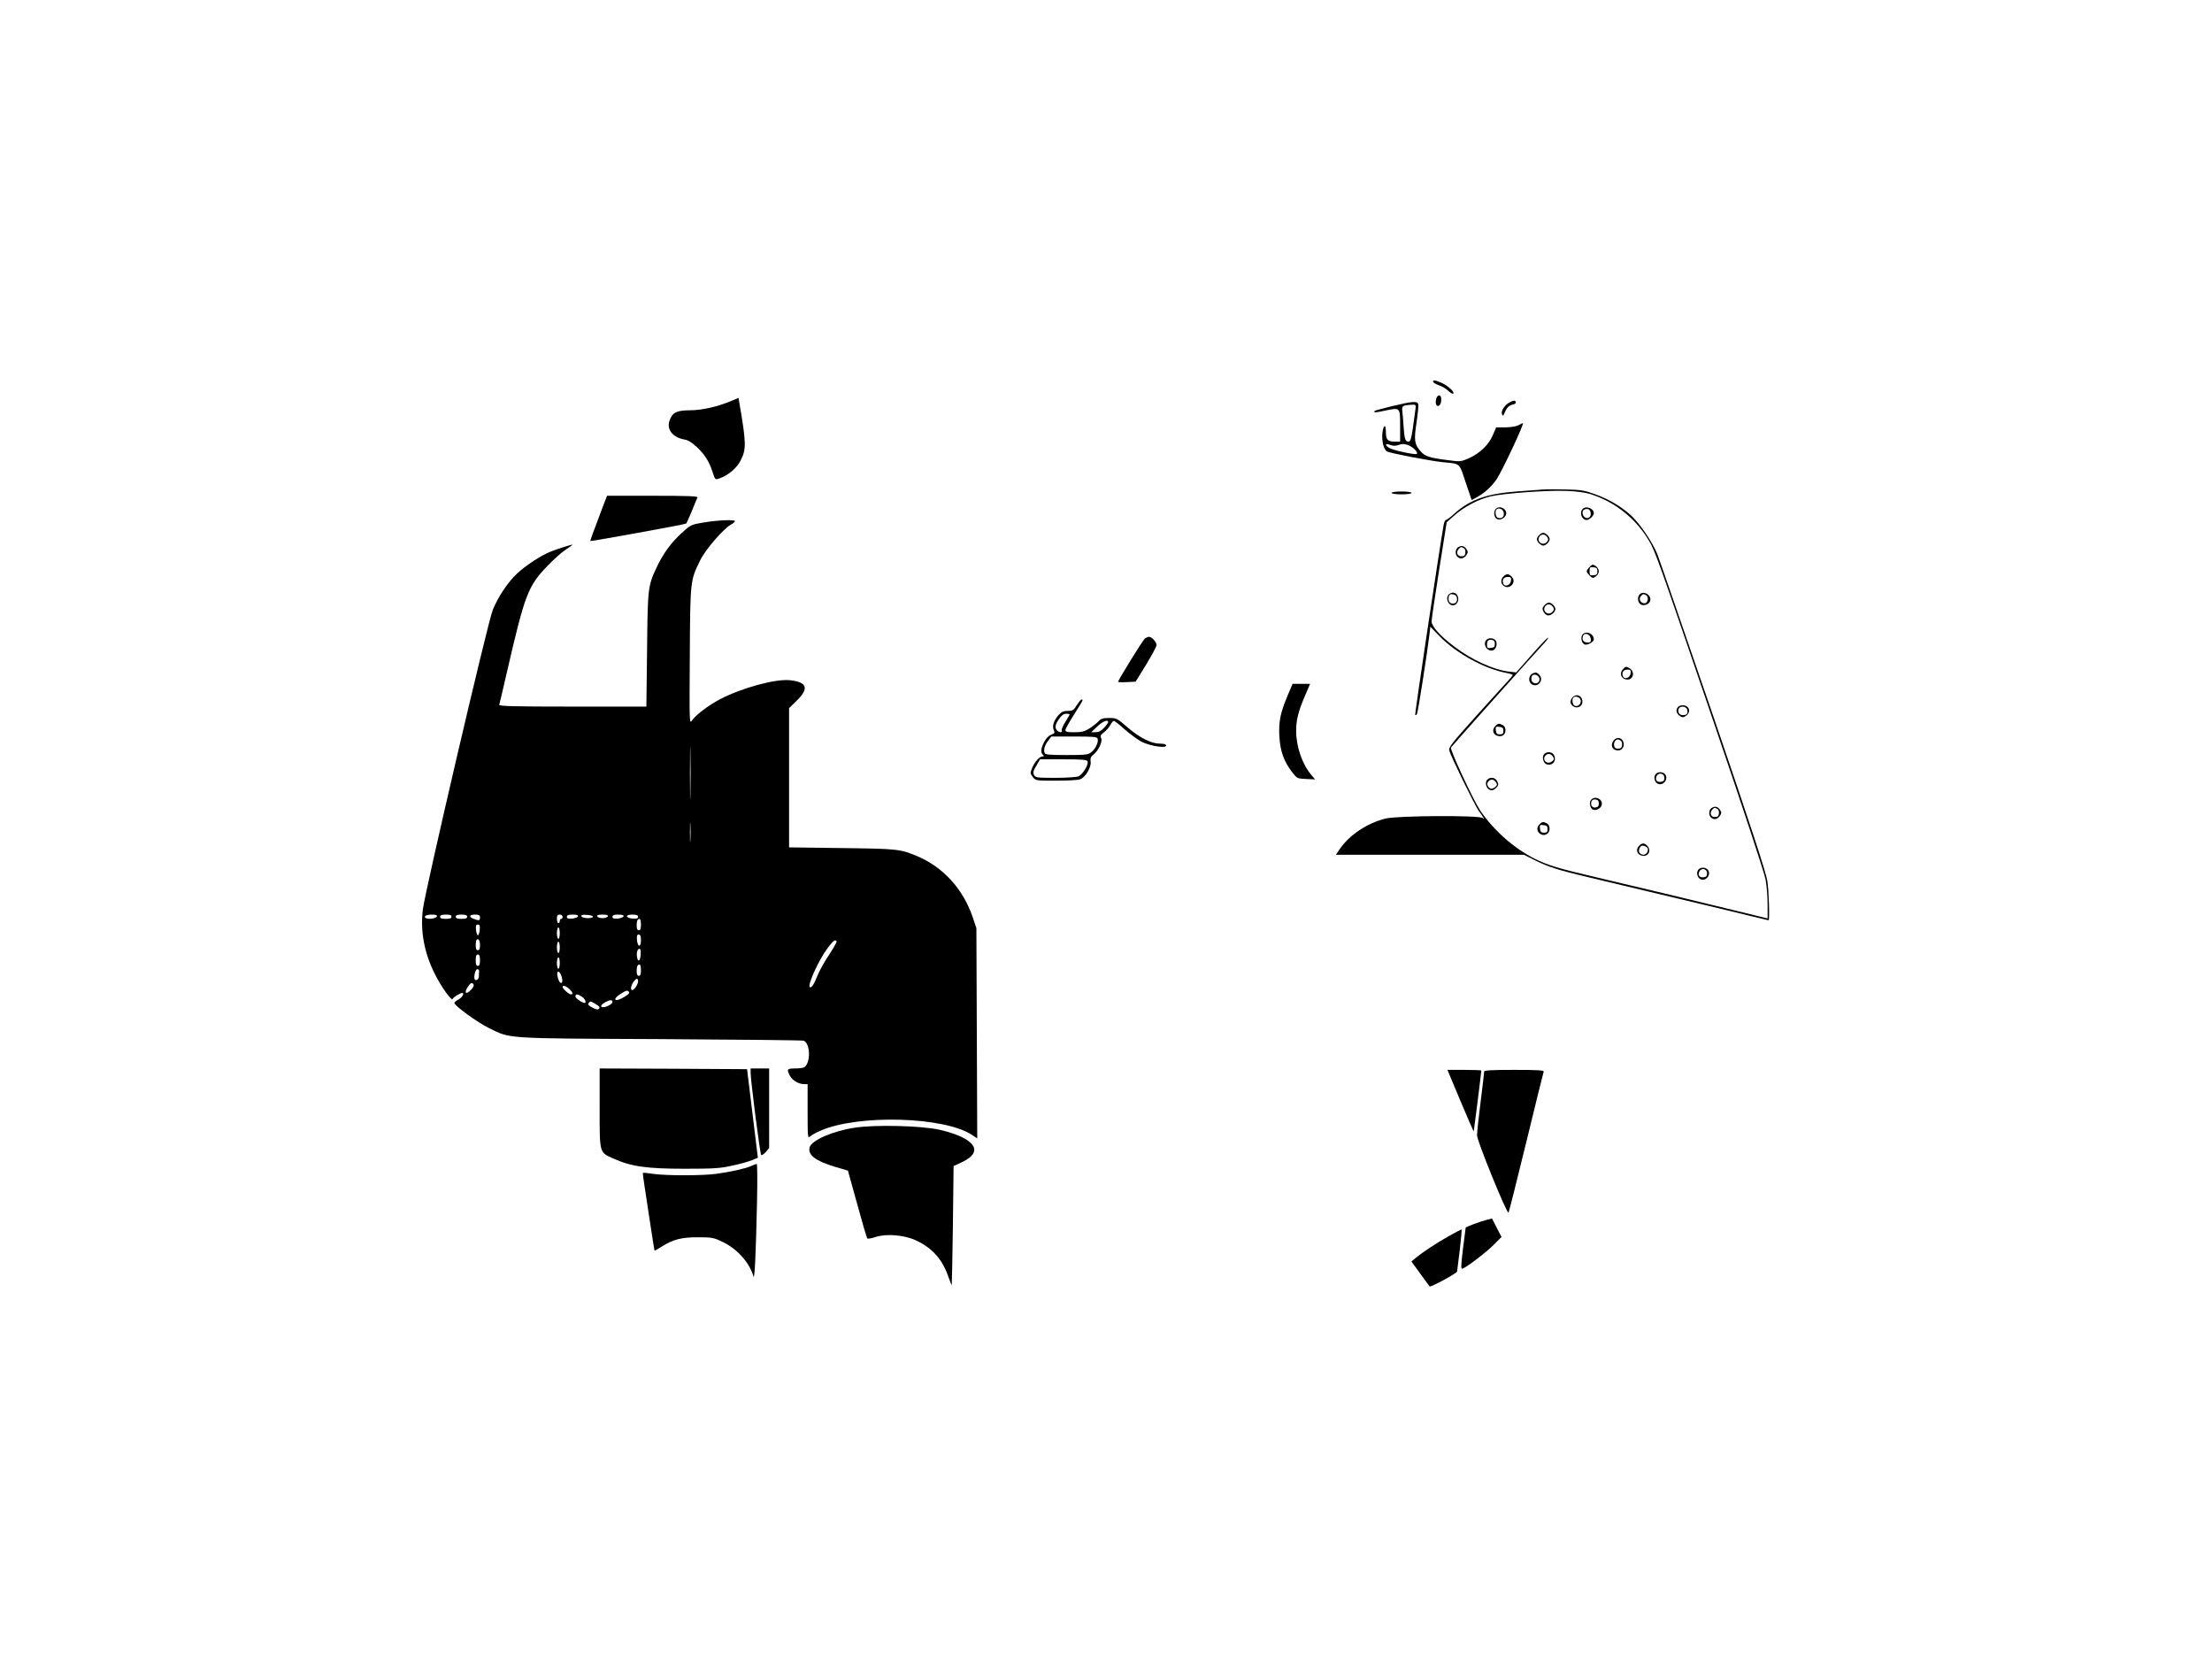 <?xml version="1.0" standalone="no"?>
<!DOCTYPE svg PUBLIC "-//W3C//DTD SVG 20010904//EN"
 "http://www.w3.org/TR/2001/REC-SVG-20010904/DTD/svg10.dtd">
<svg version="1.0" xmlns="http://www.w3.org/2000/svg"
 width="1553pt" height="1161pt" viewBox="0 0 1553 1161"
 preserveAspectRatio="xMidYMid meet">

<g transform="translate(0,1161) scale(0.1,-0.1)"
fill="#000000" stroke="none">
<path d="M10062 8929 c2 -6 21 -17 42 -24 21 -7 51 -25 66 -40 15 -15 30 -22
34 -17 8 13 -43 58 -86 76 -44 19 -61 20 -56 5z"/>
<path d="M10092 8828 c-7 -7 -12 -25 -12 -41 0 -39 34 -34 38 7 4 34 -9 51
-26 34z"/>
<path d="M5140 8798 c-98 -42 -211 -68 -295 -68 -95 0 -126 -16 -145 -75 -20
-61 23 -115 104 -130 26 -4 54 -21 88 -53 56 -52 88 -103 112 -179 17 -51 17
-52 47 -41 63 22 122 72 150 128 39 76 38 123 -9 396 l-7 41 -45 -19z"/>
<path d="M10601 8787 c-36 -18 -65 -62 -56 -84 6 -16 9 -14 20 13 15 35 32 50
59 55 11 2 19 8 19 14 -2 15 -16 16 -42 2z"/>
<path d="M9777 8760 c-65 -16 -121 -31 -125 -34 -13 -14 7 -13 74 2 105 22
104 23 104 -108 l0 -110 -38 0 c-49 0 -62 14 -62 67 0 57 -16 55 -24 -3 -7
-56 8 -120 32 -133 24 -13 314 -68 397 -76 119 -11 109 -2 155 -141 l42 -124
26 14 c60 31 113 78 150 133 39 58 196 393 184 393 -4 -1 -18 -7 -32 -15 -14
-8 -53 -14 -91 -15 l-65 0 -23 -54 c-28 -67 -91 -128 -169 -163 -55 -24 -60
-25 -147 -13 -132 17 -160 26 -193 64 -42 48 -46 78 -26 205 9 60 14 117 11
125 -9 22 -40 19 -180 -14z m160 -27 c-3 -21 -11 -80 -18 -130 -11 -75 -17
-93 -30 -93 -23 0 -29 19 -35 109 -2 42 -7 90 -9 108 -4 34 4 39 69 42 28 1
28 0 23 -36z m-117 -246 c22 8 38 8 65 -1 34 -12 73 -51 62 -62 -9 -9 -170 26
-194 42 -33 21 -28 34 7 21 22 -8 38 -8 60 0z"/>
<path d="M10835 8174 c-27 -2 -113 -8 -190 -14 -202 -15 -323 -57 -428 -150
-30 -28 -60 -50 -65 -50 -5 0 -13 -15 -16 -32 -25 -137 -205 -1333 -200 -1337
3 -3 8 0 12 6 7 11 72 426 88 561 l6 53 62 -64 c122 -125 319 -233 479 -262
20 -4 37 -10 37 -14 0 -3 -15 -22 -33 -41 -18 -19 -120 -131 -226 -249 -166
-185 -192 -217 -186 -239 9 -38 180 -387 207 -424 33 -44 46 -68 27 -50 -21
20 -602 17 -683 -4 -129 -33 -250 -114 -317 -210 l-30 -44 660 0 660 0 78 -39
c90 -45 166 -69 342 -111 183 -43 536 -127 941 -224 195 -48 356 -86 357 -86
8 0 2 209 -9 277 -8 55 -120 398 -379 1155 -203 592 -380 1105 -393 1138 -35
86 -126 219 -187 274 -69 62 -153 112 -251 147 -70 26 -99 31 -197 33 -64 2
-138 2 -166 0z m330 -32 c171 -53 321 -172 413 -329 43 -73 59 -117 452 -1268
214 -628 357 -1061 366 -1110 8 -44 14 -123 14 -176 l0 -96 -242 59 c-324 79
-649 157 -953 228 -275 64 -350 87 -440 132 -147 74 -289 200 -383 339 -49 74
-214 428 -205 442 7 11 589 662 656 734 17 18 29 35 26 37 -3 3 -54 -51 -114
-119 l-110 -125 -46 5 c-110 12 -263 81 -387 175 -101 76 -162 144 -161 179 0
14 24 177 53 361 l53 334 53 47 c68 61 169 114 256 135 92 21 403 44 534 38
62 -2 129 -11 165 -22z"/>
<path d="M10502 8038 c-16 -16 -15 -53 3 -68 18 -15 52 -4 66 22 20 37 -38 77
-69 46z m56 -29 c3 -28 -16 -43 -43 -33 -15 6 -21 45 -8 58 16 16 48 1 51 -25z"/>
<path d="M11112 8038 c-26 -26 -7 -78 28 -78 19 0 50 30 50 48 0 32 -54 54
-78 30z m56 -29 c4 -30 -22 -46 -44 -28 -17 14 -18 46 -1 52 25 11 42 1 45
-24z"/>
<path d="M10806 7854 c-9 -8 -16 -22 -16 -29 0 -7 7 -21 16 -29 8 -9 22 -16
29 -16 7 0 21 7 29 16 9 8 16 22 16 29 0 7 -7 21 -16 29 -8 9 -22 16 -29 16
-7 0 -21 -7 -29 -16z m58 -16 c8 -14 7 -21 -6 -34 -30 -30 -75 9 -48 42 16 18
39 15 54 -8z"/>
<path d="M10238 7769 c-21 -12 -24 -49 -6 -67 19 -19 45 -14 62 10 13 19 14
25 2 43 -16 24 -35 28 -58 14z m40 -8 c8 -4 12 -19 10 -32 -2 -18 -9 -24 -28
-24 -28 0 -39 27 -20 50 14 17 20 18 38 6z"/>
<path d="M11161 7631 c-12 -12 -21 -25 -21 -31 0 -5 9 -19 21 -31 18 -18 23
-19 42 -6 12 8 22 25 22 37 0 12 -10 29 -22 37 -19 13 -24 12 -42 -6z m54 -31
c0 -20 -6 -26 -27 -28 -25 -3 -28 0 -28 28 0 28 3 31 28 28 21 -2 27 -8 27
-28z"/>
<path d="M10556 7564 c-19 -18 -21 -45 -4 -62 39 -39 100 17 63 58 -22 24 -38
25 -59 4z m52 -31 c-3 -32 -44 -46 -54 -19 -10 26 4 46 31 46 23 0 26 -4 23
-27z"/>
<path d="M10170 7436 c-28 -35 11 -93 48 -70 35 22 22 84 -18 84 -10 0 -23 -7
-30 -14z m44 -2 c20 -8 21 -50 1 -58 -24 -9 -45 4 -45 28 0 34 12 42 44 30z"/>
<path d="M11512 7438 c-17 -17 -15 -53 3 -68 20 -17 62 -5 70 21 13 40 -44 76
-73 47z m46 -7 c20 -12 11 -56 -12 -56 -27 0 -43 29 -27 49 15 18 21 19 39 7z"/>
<path d="M10846 7364 c-9 -8 -16 -20 -16 -25 0 -22 22 -49 40 -49 22 0 50 25
50 45 0 7 -7 21 -16 29 -8 9 -22 16 -29 16 -7 0 -21 -7 -29 -16z m58 -16 c8
-14 7 -21 -6 -34 -30 -30 -75 9 -48 42 16 18 39 15 54 -8z"/>
<path d="M11110 7155 c-15 -19 -6 -61 16 -69 18 -7 64 18 64 35 0 42 -54 65
-80 34z m58 -27 c3 -24 0 -28 -23 -28 -27 0 -41 20 -31 46 10 27 51 13 54 -18z"/>
<path d="M10430 7111 c-18 -35 18 -79 54 -65 22 8 31 51 16 69 -18 21 -57 19
-70 -4z m65 -21 c0 -20 -6 -26 -27 -28 -24 -3 -28 0 -28 21 0 30 9 39 35 35
14 -2 20 -10 20 -28z"/>
<path d="M11396 6914 c-31 -31 -13 -74 31 -74 43 0 52 59 12 80 -23 13 -25 13
-43 -6z m52 -31 c-3 -32 -44 -46 -54 -19 -10 26 4 46 31 46 23 0 26 -4 23 -27z"/>
<path d="M10762 6883 c-23 -9 -33 -41 -20 -63 24 -38 78 -19 78 27 0 18 -28
46 -42 42 -2 0 -9 -3 -16 -6z m46 -46 c-4 -33 -52 -31 -56 2 -2 13 2 27 9 32
20 12 51 -9 47 -34z"/>
<path d="M11036 6709 c-17 -25 -12 -45 15 -60 26 -14 59 5 59 34 0 47 -48 63
-74 26z m62 -15 c4 -25 -20 -47 -42 -38 -16 6 -22 45 -9 58 14 14 48 1 51 -20z"/>
<path d="M11782 6648 c-19 -19 -14 -45 10 -62 19 -13 25 -14 43 -2 25 16 31
42 15 61 -15 18 -52 19 -68 3z m63 -18 c8 -27 -1 -40 -30 -40 -25 0 -38 21
-29 45 9 22 51 19 59 -5z"/>
<path d="M10496 6511 c-23 -25 -13 -59 20 -67 14 -4 31 -1 39 6 21 18 19 57
-4 70 -27 14 -35 13 -55 -9z m59 -31 c0 -20 -5 -25 -25 -25 -20 0 -26 6 -28
28 -3 26 -1 28 25 25 22 -2 28 -8 28 -28z"/>
<path d="M11327 6409 c-20 -27 -10 -58 19 -65 30 -8 54 11 54 40 0 46 -48 62
-73 25z m51 2 c8 -4 12 -19 10 -32 -2 -18 -9 -24 -28 -24 -19 0 -26 6 -28 24
-3 20 11 41 28 41 3 0 11 -4 18 -9z"/>
<path d="M10840 6315 c-16 -20 -5 -62 19 -70 42 -13 72 25 51 65 -13 24 -52
27 -70 5z m64 -18 c9 -15 7 -21 -8 -32 -35 -26 -74 13 -44 43 16 16 38 12 52
-11z"/>
<path d="M11620 6170 c-12 -22 0 -55 22 -63 39 -13 74 37 48 68 -18 21 -57 19
-70 -5z m65 -20 c0 -19 -6 -26 -24 -28 -29 -4 -43 15 -30 41 15 28 54 19 54
-13z"/>
<path d="M10440 6135 c-17 -20 -4 -62 21 -70 15 -5 28 -1 42 14 18 17 19 24 9
46 -13 29 -52 34 -72 10z m64 -18 c9 -15 7 -21 -9 -33 -22 -16 -34 -14 -49 8
-7 12 -6 21 4 33 16 19 39 16 54 -8z"/>
<path d="M11170 5995 c-15 -18 -6 -61 16 -69 19 -7 50 8 58 29 16 42 -45 75
-74 40z m55 -25 c0 -18 -6 -26 -23 -28 -24 -4 -38 18 -28 44 3 9 15 14 28 12
17 -2 23 -10 23 -28z"/>
<path d="M12018 5939 c-21 -12 -24 -49 -6 -67 19 -19 45 -14 62 10 13 19 14
25 2 43 -16 24 -35 28 -58 14z m40 -8 c8 -4 12 -19 10 -32 -2 -18 -9 -24 -28
-24 -28 0 -39 27 -20 50 14 17 20 18 38 6z"/>
<path d="M10805 5820 c-37 -41 24 -97 63 -58 18 18 14 56 -7 68 -27 14 -35 13
-56 -10z m60 -30 c0 -20 -5 -25 -25 -25 -20 0 -26 6 -28 28 -3 26 -1 28 25 25
22 -2 28 -8 28 -28z"/>
<path d="M11506 5671 c-23 -25 -13 -59 20 -67 46 -12 72 37 38 70 -21 21 -37
20 -58 -3z m64 -21 c0 -36 -33 -53 -57 -29 -12 12 -6 39 11 51 11 8 46 -8 46
-22z"/>
<path d="M11920 5500 c-12 -22 0 -55 22 -63 39 -13 74 37 48 68 -18 21 -57 19
-70 -5z m65 -20 c0 -19 -6 -26 -24 -28 -29 -4 -43 15 -30 41 15 28 54 19 54
-13z"/>
<path d="M9770 8150 c0 -6 30 -10 70 -10 40 0 70 4 70 10 0 6 -30 10 -70 10
-40 0 -70 -4 -70 -10z"/>
<path d="M4236 8063 c-78 -205 -93 -248 -91 -251 3 -3 668 117 673 123 2 2 20
41 39 87 18 46 36 89 40 96 4 9 -63 12 -315 12 l-320 0 -26 -67z"/>
<path d="M4938 7942 c-86 -14 -89 -16 -154 -75 -73 -67 -131 -147 -174 -240
-61 -130 -63 -147 -67 -579 l-5 -398 -519 0 c-410 0 -517 3 -514 13 2 6 25
102 50 212 130 565 151 619 287 761 45 47 103 99 130 116 26 17 48 33 48 34 0
5 -101 -27 -154 -48 -65 -25 -176 -98 -237 -155 -63 -59 -131 -161 -169 -253
-35 -84 -474 -1967 -491 -2102 -19 -154 9 -305 83 -453 44 -90 120 -195 126
-177 3 11 53 42 67 42 18 0 0 -32 -25 -45 -16 -9 -30 -20 -30 -25 0 -19 163
-138 242 -176 155 -76 97 -73 1203 -78 545 -3 998 -8 1007 -11 48 -19 51 -156
4 -187 -6 -4 -35 -8 -63 -8 -57 0 -61 -5 -38 -50 17 -33 61 -60 100 -60 l25 0
0 -192 c0 -183 1 -190 18 -175 10 9 42 27 72 40 264 116 869 99 1063 -29 l38
-25 -3 738 -3 738 -27 80 c-67 195 -206 348 -388 425 -120 50 -134 52 -527 57
l-373 5 0 489 0 488 55 54 c86 85 72 128 -46 142 -100 12 -338 -52 -493 -133
-81 -42 -172 -111 -198 -150 -18 -26 -18 -15 -15 453 3 533 3 529 73 672 36
75 165 224 218 252 14 8 26 18 26 23 0 12 -125 7 -222 -10z m-91 -1910 c-1
-81 -3 -12 -3 153 0 165 2 231 3 147 2 -84 2 -219 0 -300z m0 -319 c-2 -32 -3
-8 -3 52 0 61 1 87 3 58 2 -29 2 -78 0 -110z m-1779 -535 c-5 -14 -51 -23 -74
-14 -27 10 -4 26 37 26 28 0 39 -4 37 -12z m102 -3 c0 -11 -11 -15 -40 -15
-29 0 -40 4 -40 15 0 11 11 15 40 15 29 0 40 -4 40 -15z m110 0 c0 -11 -11
-15 -40 -15 -29 0 -40 4 -40 15 0 11 11 15 40 15 29 0 40 -4 40 -15z m90 -5
c0 -23 -8 -24 -44 -10 -37 14 -32 30 9 30 28 0 35 -4 35 -20z m580 5 c0 -8 -4
-15 -10 -15 -5 0 -10 -7 -10 -15 0 -8 -4 -15 -10 -15 -5 0 -10 14 -10 30 0 23
4 30 20 30 11 0 20 -7 20 -15z m108 3 c-3 -7 -21 -14 -41 -16 -28 -2 -37 1
-37 12 0 12 11 16 41 16 28 0 39 -4 37 -12z m105 -3 c-4 -15 -76 -12 -81 3 -3
10 7 12 39 10 24 -2 43 -7 42 -13z m105 3 c-3 -7 -20 -13 -38 -13 -18 0 -35 6
-37 13 -3 8 8 12 37 12 29 0 40 -4 38 -12z m110 0 c-3 -7 -21 -14 -41 -16 -28
-2 -37 1 -37 12 0 12 11 16 41 16 28 0 39 -4 37 -12z m102 -4 c0 -11 -9 -14
-37 -12 -52 4 -56 28 -4 28 30 0 41 -4 41 -16z m20 -54 c0 -29 -4 -40 -15 -40
-10 0 -15 10 -15 33 0 19 3 37 7 40 15 16 23 5 23 -33z m-1132 -37 c-2 -21 -7
-38 -13 -38 -5 0 -11 17 -13 38 -3 29 0 37 13 37 13 0 16 -8 13 -37z m562 -23
c0 -22 -4 -40 -10 -40 -5 0 -10 18 -10 40 0 22 5 40 10 40 6 0 10 -18 10 -40z
m570 -51 c0 -52 -24 -48 -28 4 -2 28 1 37 12 37 12 0 16 -11 16 -41z m-1130
-35 c0 -24 -5 -34 -15 -34 -10 0 -15 10 -15 33 0 19 3 37 6 40 13 13 24 -5 24
-39z m2504 28 c2 -4 -22 -47 -53 -94 -32 -48 -69 -113 -81 -145 -26 -64 -38
-83 -52 -83 -27 0 58 189 122 274 41 55 54 64 64 48z m-1944 -42 c0 -22 -4
-40 -10 -40 -5 0 -10 18 -10 40 0 22 5 40 10 40 6 0 10 -18 10 -40z m568 -52
c-3 -47 -21 -55 -26 -12 -4 31 4 54 18 54 7 0 10 -17 8 -42z m-1128 -38 c0
-29 -4 -40 -15 -40 -11 0 -15 11 -15 40 0 29 4 40 15 40 11 0 15 -11 15 -40z
m560 -20 c0 -22 -4 -40 -10 -40 -5 0 -10 18 -10 40 0 22 5 40 10 40 6 0 10
-18 10 -40z m570 -50 c0 -29 -4 -40 -15 -40 -10 0 -15 10 -15 33 0 19 3 37 7
40 15 16 23 5 23 -33z m-1136 -8 c-1 -7 -2 -23 -2 -37 -2 -28 -32 -35 -32 -7
0 32 13 63 24 59 6 -2 11 -9 10 -15z m580 -40 c9 -34 2 -52 -14 -36 -5 5 -13
25 -16 43 -9 45 17 38 30 -7z m536 -30 c0 -21 -27 -62 -41 -62 -14 0 -11 28 7
55 19 29 34 32 34 7z m-1155 -23 c4 -6 -3 -21 -16 -35 -38 -40 -54 -26 -23 21
18 27 29 31 39 14z m672 -31 c25 -24 29 -38 11 -38 -14 0 -58 40 -58 52 0 15
23 8 47 -14z m421 -26 c3 -10 -66 -52 -88 -52 -21 0 -9 21 28 44 38 26 53 28
60 8z m-333 -28 c22 -14 35 -44 20 -44 -18 0 -65 33 -65 45 0 19 15 19 45 -1z
m215 -37 c0 -14 -40 -37 -65 -37 -24 0 -17 18 13 34 34 19 52 20 52 3z m-119
-14 c31 -18 35 -28 19 -38 -10 -6 -70 24 -70 35 0 8 11 20 18 20 2 0 17 -8 33
-17z"/>
<path d="M8038 7128 c-15 -12 -188 -292 -188 -304 0 -3 28 -4 62 -2 l61 3 74
120 c40 66 73 127 73 137 0 21 -34 58 -53 58 -7 0 -20 -6 -29 -12z"/>
<path d="M9037 6720 c-49 -118 -60 -175 -55 -279 6 -101 31 -174 86 -246 38
-50 38 -50 101 -53 l64 -3 -27 32 c-64 76 -106 199 -106 309 0 77 15 136 63
248 l35 82 -61 0 -62 0 -38 -90z"/>
<path d="M7560 6660 c-22 -35 -29 -40 -63 -40 -28 0 -44 -7 -61 -25 -36 -38
-51 -81 -38 -109 9 -20 7 -24 -18 -33 -17 -7 -36 -26 -49 -51 -24 -47 -26 -73
-9 -90 9 -9 9 -12 -3 -12 -21 0 -55 -38 -73 -82 -14 -34 -14 -38 5 -62 20 -26
21 -26 164 -26 79 0 155 4 169 10 37 14 79 85 73 123 -3 24 1 36 20 50 35 28
66 93 54 116 -8 14 -4 22 19 40 16 12 37 35 45 51 9 17 20 30 25 30 5 0 39
-26 75 -59 37 -32 88 -70 115 -85 65 -36 204 -54 173 -22 -3 3 -21 6 -39 6
-61 0 -142 41 -225 112 -76 66 -80 68 -132 68 -43 0 -58 -5 -73 -22 -10 -11
-39 -34 -63 -50 -37 -23 -56 -28 -108 -28 -49 0 -63 3 -63 15 0 8 27 57 60
108 33 52 60 97 60 100 0 18 -18 3 -40 -33z m-50 -65 c0 -2 -14 -26 -30 -52
-17 -26 -28 -53 -26 -60 7 -16 -16 -17 -32 -1 -18 18 -15 40 13 81 18 26 33
37 50 37 14 0 25 -2 25 -5z m270 -54 c0 -5 -13 -23 -29 -40 -20 -22 -38 -31
-60 -31 l-30 0 42 40 c39 37 77 52 77 31z m-74 -116 c9 -22 -15 -72 -44 -95
-22 -18 -41 -20 -174 -20 -123 0 -150 3 -154 15 -9 22 2 58 27 88 l20 27 160
0 c134 0 161 -2 165 -15z m-70 -160 c8 -20 -34 -91 -63 -104 -14 -6 -83 -11
-163 -11 -129 0 -140 1 -150 20 -9 16 -6 29 16 65 l26 45 164 0 c135 0 166 -3
170 -15z"/>
<path d="M4210 3831 c0 -321 -3 -309 98 -354 122 -55 232 -71 497 -71 208 0
253 3 336 22 53 11 115 28 138 38 l42 17 -7 56 c-4 31 -21 171 -38 311 l-31
255 -518 3 -517 2 0 -279z"/>
<path d="M5270 4078 c1 -61 66 -567 74 -575 4 -4 19 5 32 20 l24 28 0 280 0
279 -65 0 -65 0 0 -32z"/>
<path d="M10254 3881 c50 -120 92 -216 93 -212 2 6 53 415 53 426 0 3 -54 5
-119 5 l-119 0 92 -219z"/>
<path d="M10420 4088 c0 -7 -11 -103 -25 -213 -14 -110 -25 -216 -25 -235 0
-39 210 -554 221 -542 3 4 59 225 124 492 65 267 120 491 123 498 3 9 -42 12
-207 12 -162 0 -211 -3 -211 -12z"/>
<path d="M6007 3695 c-156 -22 -310 -89 -323 -139 -13 -54 41 -95 180 -137
l89 -26 65 -234 c35 -129 67 -237 71 -242 4 -4 29 0 55 9 77 26 204 16 287
-23 114 -53 185 -133 226 -252 12 -36 24 -64 25 -61 1 3 5 192 8 420 l5 415
50 23 c66 31 95 59 95 92 0 53 -98 108 -250 141 -127 27 -441 35 -583 14z"/>
<path d="M5271 3424 c-43 -18 -142 -40 -244 -54 -99 -13 -350 -13 -441 0 -38
6 -70 9 -72 7 -2 -1 3 -43 11 -92 8 -50 26 -171 41 -270 15 -99 28 -181 29
-183 2 -2 24 11 50 27 81 51 138 66 255 66 97 0 110 -2 172 -32 103 -48 191
-147 218 -243 8 -30 17 160 25 528 3 144 2 262 -2 262 -5 -1 -23 -7 -42 -16z"/>
<path d="M10440 3048 c-56 -15 -150 -50 -150 -57 -1 -3 -9 -70 -19 -149 -15
-126 -15 -142 -2 -137 32 12 170 118 220 169 l53 53 -34 65 -33 65 -35 -9z"/>
<path d="M10170 2932 c-86 -48 -181 -111 -233 -154 l-28 -23 62 -85 c34 -47
64 -87 66 -90 7 -8 193 93 193 105 1 5 9 74 19 153 9 78 15 142 12 142 -4 0
-44 -22 -91 -48z"/>
</g>
</svg>
